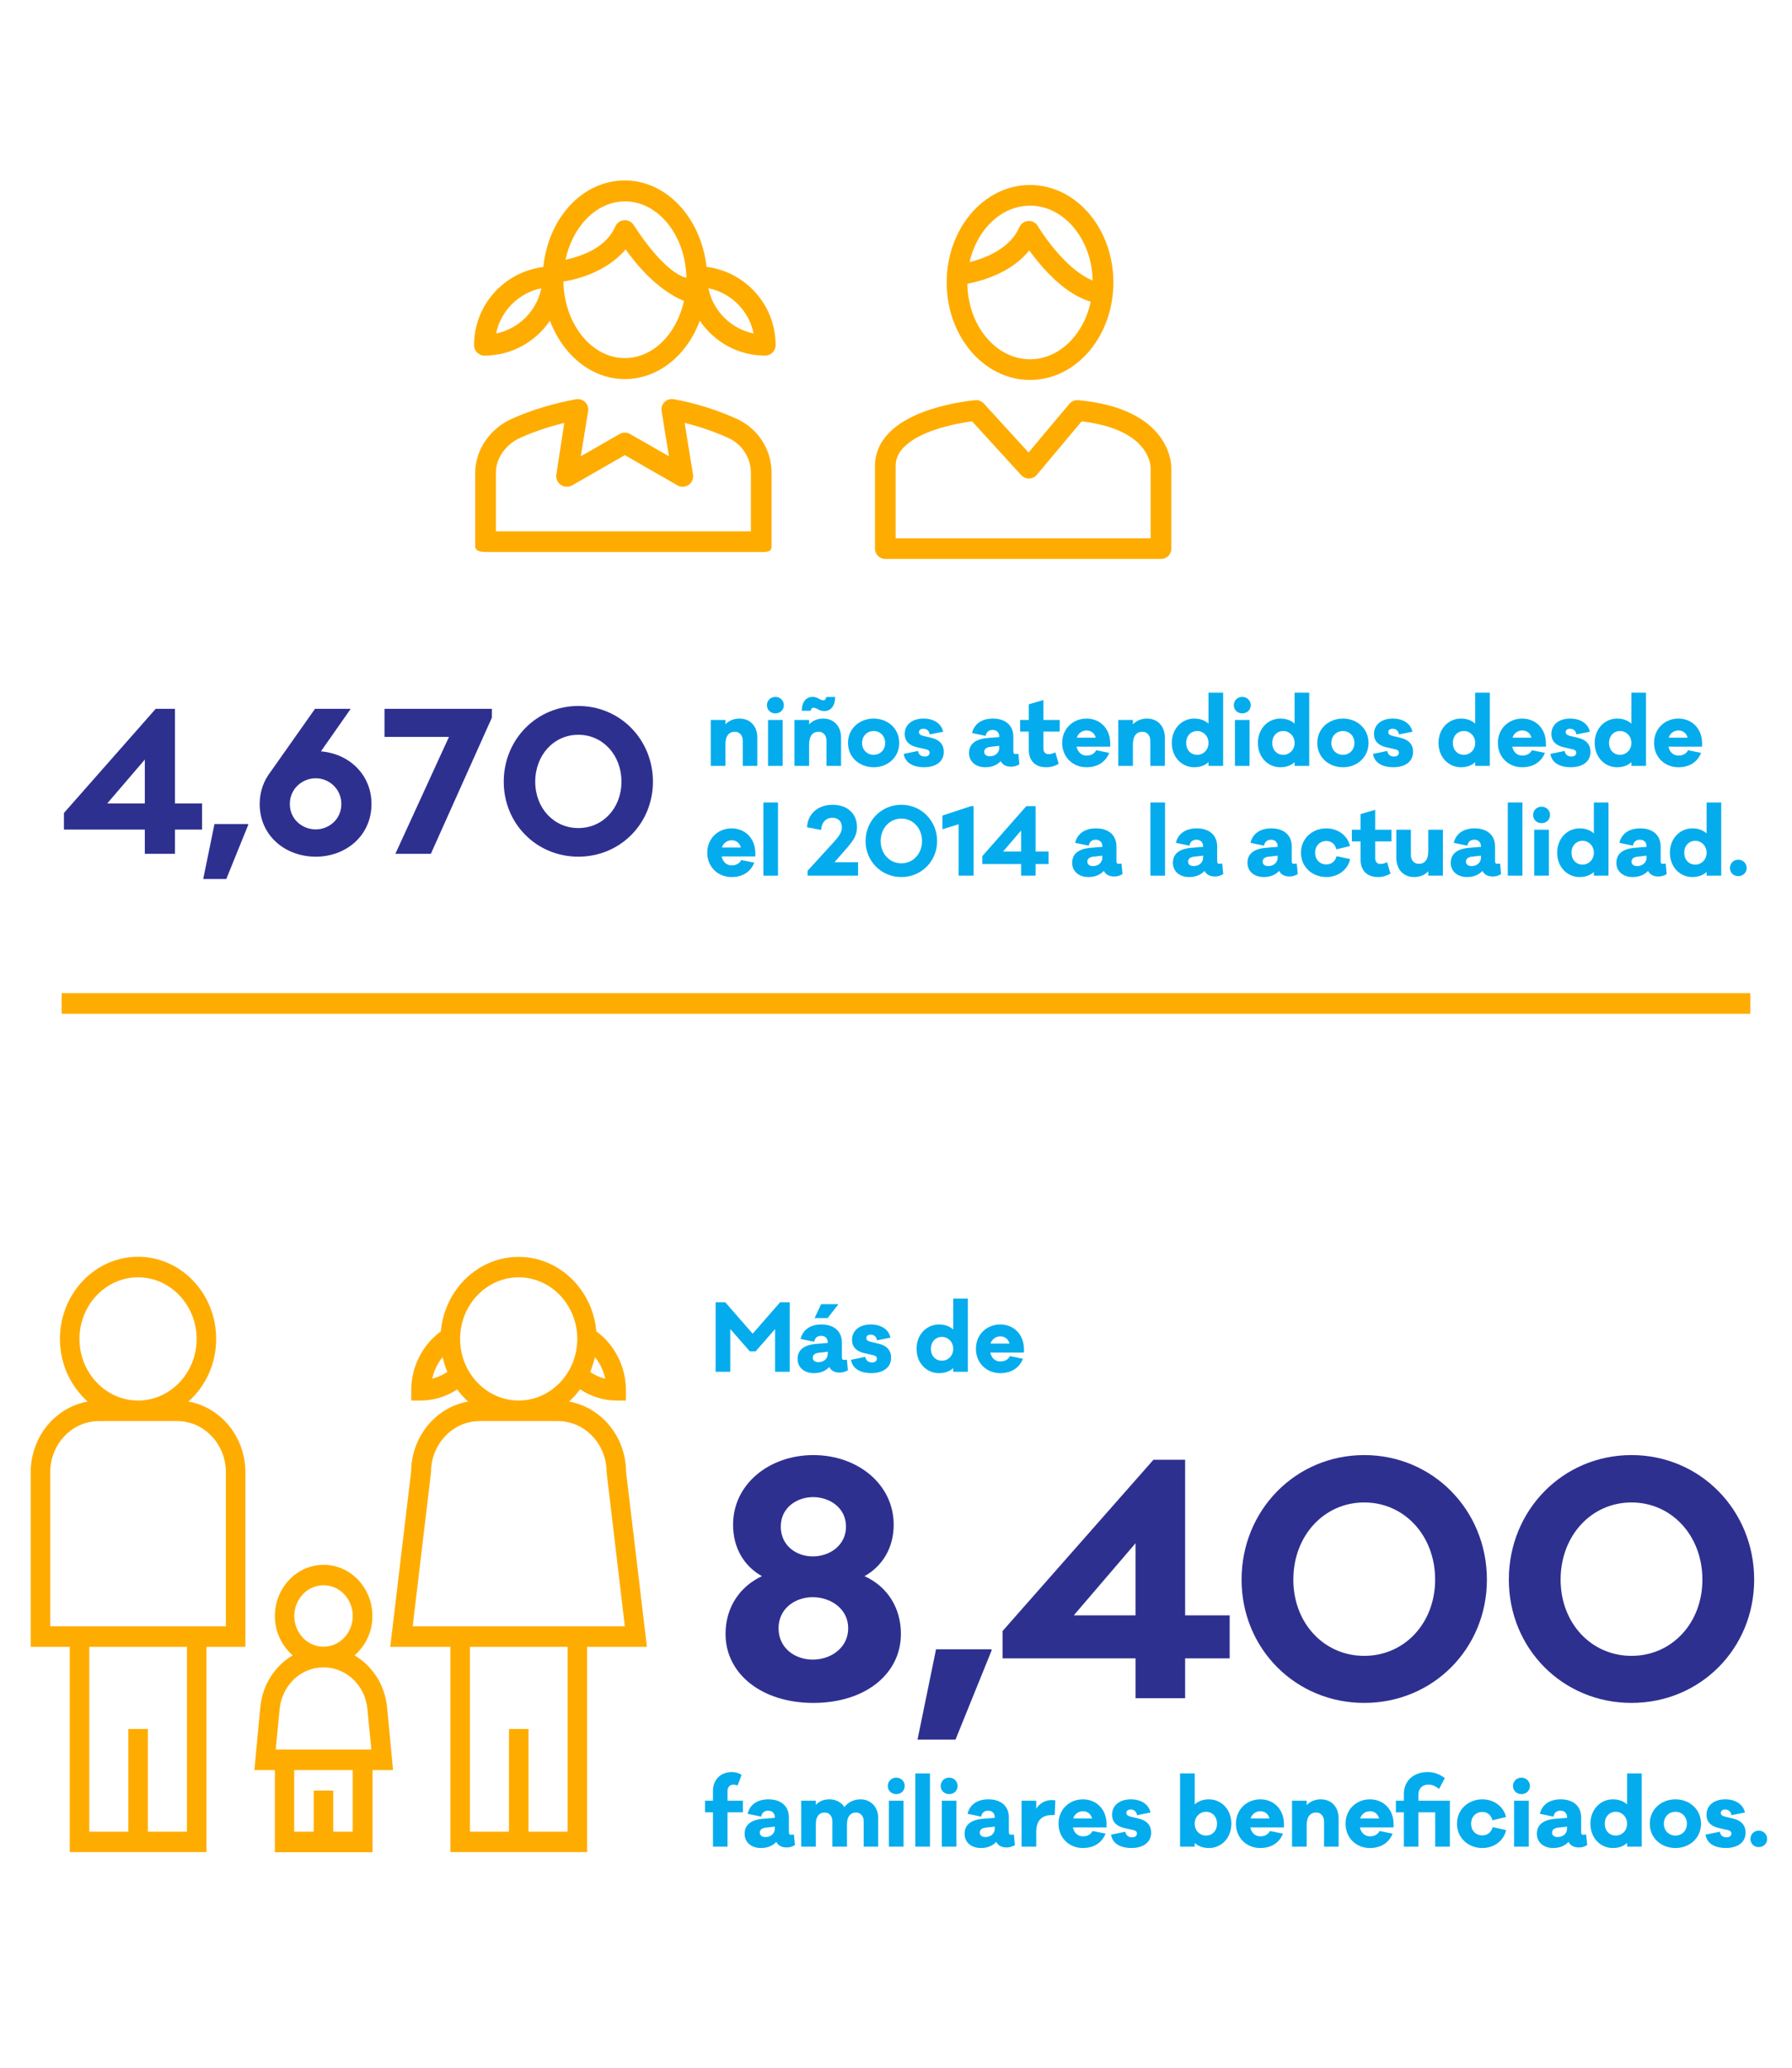 <?xml version="1.0" encoding="iso-8859-1"?>
<!-- Generator: Adobe Illustrator 15.0.0, SVG Export Plug-In . SVG Version: 6.00 Build 0)  -->
<!DOCTYPE svg PUBLIC "-//W3C//DTD SVG 1.1//EN" "http://www.w3.org/Graphics/SVG/1.1/DTD/svg11.dtd">
<svg version="1.1" id="Layer_1" xmlns="http://www.w3.org/2000/svg" xmlns:xlink="http://www.w3.org/1999/xlink" x="0px" y="0px"
	 width="260px" height="300px" viewBox="0 0 260 300" style="enable-background:new 0 0 260 300;" xml:space="preserve">
<g>
	<path style="fill:#2E3090;" d="M25.384,120.362v3.516h-4.374v-3.516H9.275v-2.408l13.314-15.112h2.795v13.729h3.931v3.792H25.384z
		 M21.011,110.204l-5.453,6.366h5.453V110.204z"/>
	<path style="fill:#2E3090;" d="M29.485,127.531l1.633-7.972h4.899v0.111l-3.183,7.86H29.485z"/>
	<path style="fill:#2E3090;" d="M46.564,109.014c4.069,0.333,7.335,3.35,7.335,7.64c0,4.567-3.681,7.64-8.083,7.64
		c-4.456,0-8.138-3.072-8.138-7.64c0-1.826,0.609-3.432,1.605-4.705l6.421-9.106h5.176L46.564,109.014z M49.526,116.653
		c0-2.242-1.827-3.736-3.709-3.736c-1.938,0-3.764,1.494-3.764,3.736s1.827,3.682,3.764,3.682
		C47.699,120.335,49.526,118.896,49.526,116.653z"/>
	<path style="fill:#2E3090;" d="M71.369,104.115l-8.857,19.763h-5.148l7.778-16.968h-9.355v-4.068h15.583V104.115z"/>
	<path style="fill:#2E3090;" d="M94.733,113.415c0,6.09-4.761,10.878-10.823,10.878c-6.062,0-10.823-4.788-10.823-10.878
		c0-6.117,4.761-10.988,10.823-10.988C89.972,102.427,94.733,107.298,94.733,113.415z M90.166,113.415
		c0-3.875-2.712-6.81-6.255-6.81s-6.255,2.935-6.255,6.81c0,3.848,2.712,6.727,6.255,6.727S90.166,117.263,90.166,113.415z"/>
</g>
<g>
	<path style="fill:#2E3090;" d="M130.712,237.057c0,5.826-5.188,10.014-12.699,10.014c-7.465,0-12.745-4.188-12.745-10.014
		c0-3.914,2.14-6.919,5.28-8.375c-2.595-1.457-4.188-4.097-4.188-7.465c0-5.917,5.28-10.104,11.652-10.104
		c6.418,0,11.652,4.232,11.652,10.104c0,3.368-1.639,6.008-4.233,7.465C128.665,230.138,130.712,233.188,130.712,237.057z
		 M123.065,236.237c0-2.867-2.594-4.506-5.143-4.506s-4.961,1.639-4.961,4.506c0,2.913,2.412,4.552,4.961,4.552
		C120.516,240.789,123.065,239.105,123.065,236.237z M113.28,221.49c0,2.73,2.23,4.324,4.643,4.324c2.504,0,4.824-1.639,4.824-4.324
		c0-2.731-2.366-4.279-4.779-4.279C115.647,217.211,113.28,218.713,113.28,221.49z"/>
	<path style="fill:#2E3090;" d="M133.124,252.396l2.686-13.108h8.056v0.182l-5.234,12.927H133.124z"/>
	<path style="fill:#2E3090;" d="M171.948,240.607v5.78h-7.191v-5.78h-19.299v-3.96l21.893-24.853h4.598v22.576h6.464v6.236H171.948z
		 M164.756,223.902l-8.967,10.469h8.967V223.902z"/>
	<path style="fill:#2E3090;" d="M215.733,229.183c0,10.014-7.828,17.888-17.797,17.888s-17.797-7.874-17.797-17.888
		c0-10.06,7.828-18.07,17.797-18.07S215.733,219.123,215.733,229.183z M208.223,229.183c0-6.373-4.461-11.197-10.287-11.197
		s-10.287,4.824-10.287,11.197c0,6.326,4.461,11.061,10.287,11.061S208.223,235.509,208.223,229.183z"/>
	<path style="fill:#2E3090;" d="M254.511,229.183c0,10.014-7.829,17.888-17.798,17.888c-9.968,0-17.797-7.874-17.797-17.888
		c0-10.06,7.829-18.07,17.797-18.07C246.682,211.112,254.511,219.123,254.511,229.183z M247,229.183
		c0-6.373-4.461-11.197-10.287-11.197s-10.286,4.824-10.286,11.197c0,6.326,4.46,11.061,10.286,11.061S247,235.509,247,229.183z"/>
</g>
<g>
	<path style="fill:#05ACED;" d="M114.583,199.027h-2.125v-6.199l-2.827,3.239h-0.837l-2.84-3.239v6.199h-2.125v-10.089h1.395
		l3.982,4.566l3.982-4.566h1.395V199.027z"/>
	<path style="fill:#05ACED;" d="M123.024,198.802c-0.438,0.252-0.783,0.345-1.193,0.345c-0.611,0-1.209-0.199-1.514-0.81
		c-0.465,0.505-1.182,0.89-2.217,0.89c-1.421,0-2.377-0.836-2.377-2.058c0-1.341,0.969-2.058,2.748-2.19l1.633-0.133v-0.08
		c0-0.558-0.346-0.955-0.969-0.955c-0.531,0-0.89,0.278-1.01,0.862l-1.964-0.411c0.306-1.328,1.407-2.098,3.013-2.098
		c1.793,0,2.975,0.942,2.975,2.642v2.124c0,0.239,0.092,0.372,0.238,0.372c0.094,0,0.239-0.014,0.491-0.026L123.024,198.802z
		 M120.104,196.398v-0.278l-1.287,0.146c-0.611,0.066-0.891,0.332-0.891,0.73c0,0.412,0.332,0.638,0.824,0.638
		C119.506,197.634,120.104,197.143,120.104,196.398z M118.192,191.234l0.943-2.018h2.521l-1.579,2.018H118.192z"/>
	<path style="fill:#05ACED;" d="M125.547,196.863c0.092,0.571,0.504,0.81,0.969,0.81c0.504,0,0.717-0.265,0.717-0.558
		c0-0.198-0.106-0.385-0.479-0.478l-1.327-0.306c-1.115-0.252-1.806-0.85-1.806-1.938c0-1.354,1.089-2.23,2.722-2.23
		c1.554,0,2.615,0.77,2.854,1.912l-1.951,0.385c-0.054-0.412-0.346-0.823-0.916-0.823c-0.412,0-0.638,0.212-0.638,0.491
		c0,0.266,0.199,0.438,0.558,0.531l1.314,0.318c1.168,0.292,1.726,1.009,1.726,2.005c0,1.473-1.208,2.243-2.881,2.243
		c-1.381,0-2.722-0.531-2.934-1.938L125.547,196.863z"/>
	<path style="fill:#05ACED;" d="M140.428,199.027h-2.124v-0.531c-0.518,0.465-1.208,0.73-2.071,0.73
		c-1.766,0-3.252-1.421-3.252-3.531c0-2.098,1.486-3.531,3.252-3.531c0.863,0,1.554,0.266,2.071,0.73v-4.487h2.124V199.027z
		 M138.304,195.695c0-1.022-0.771-1.726-1.633-1.726c-0.929,0-1.606,0.703-1.606,1.726c0,1.035,0.678,1.726,1.606,1.726
		C137.534,197.421,138.304,196.73,138.304,195.695z"/>
	<path style="fill:#05ACED;" d="M148.565,196.239h-4.885c0.173,0.797,0.717,1.288,1.434,1.288c0.491,0,1.062-0.119,1.42-0.771
		l1.886,0.386c-0.571,1.407-1.778,2.084-3.306,2.084c-1.925,0-3.518-1.421-3.518-3.531c0-2.098,1.593-3.531,3.531-3.531
		c1.885,0,3.398,1.354,3.438,3.531V196.239z M143.72,194.938h2.748c-0.199-0.717-0.73-1.049-1.341-1.049
		C144.53,193.89,143.919,194.262,143.72,194.938z"/>
</g>
<g>
	<path style="fill:#05ACED;" d="M105.555,262.946v4.979h-2.111v-4.979h-1.154v-1.686h1.154v-1.421c0-1.633,1.115-2.734,2.722-2.734
		c0.451,0,0.942,0.093,1.434,0.412l-0.584,1.539c-0.226-0.105-0.452-0.133-0.61-0.133c-0.505,0-0.85,0.372-0.85,0.916v1.421h2.23
		v1.686H105.555z"/>
	<path style="fill:#05ACED;" d="M115.338,267.699c-0.438,0.252-0.783,0.345-1.194,0.345c-0.61,0-1.208-0.199-1.514-0.81
		c-0.464,0.505-1.182,0.89-2.217,0.89c-1.421,0-2.376-0.837-2.376-2.058c0-1.341,0.969-2.058,2.748-2.19l1.633-0.133v-0.08
		c0-0.558-0.346-0.955-0.97-0.955c-0.53,0-0.89,0.278-1.009,0.862l-1.965-0.411c0.306-1.328,1.407-2.098,3.014-2.098
		c1.792,0,2.974,0.942,2.974,2.642v2.124c0,0.239,0.093,0.372,0.239,0.372c0.093,0,0.238-0.014,0.49-0.026L115.338,267.699z
		 M112.418,265.296v-0.278l-1.288,0.146c-0.61,0.065-0.89,0.331-0.89,0.729c0,0.412,0.332,0.638,0.823,0.638
		C111.821,266.531,112.418,266.04,112.418,265.296z"/>
	<path style="fill:#05ACED;" d="M127.418,263.757v4.168h-2.11v-3.717c0-0.757-0.491-1.234-1.115-1.234
		c-0.783,0-1.301,0.57-1.301,1.686v3.266h-2.124v-3.717c0-0.757-0.491-1.234-1.129-1.234c-0.77,0-1.273,0.57-1.273,1.686v3.266
		h-2.125v-6.664h2.125v0.61c0.451-0.504,1.102-0.81,1.965-0.81c0.929,0,1.725,0.398,2.176,1.128
		c0.531-0.689,1.328-1.128,2.363-1.128C126.291,261.062,127.418,262.137,127.418,263.757z"/>
	<path style="fill:#05ACED;" d="M131.268,259.11c0,0.677-0.518,1.194-1.234,1.194s-1.222-0.518-1.222-1.194
		c0-0.638,0.505-1.195,1.222-1.195S131.268,258.473,131.268,259.11z M128.971,267.925v-6.664h2.124v6.664H128.971z"/>
	<path style="fill:#05ACED;" d="M132.808,267.925v-10.62h2.124v10.62H132.808z"/>
	<path style="fill:#05ACED;" d="M138.941,259.11c0,0.677-0.518,1.194-1.235,1.194c-0.717,0-1.221-0.518-1.221-1.194
		c0-0.638,0.504-1.195,1.221-1.195C138.423,257.915,138.941,258.473,138.941,259.11z M136.644,267.925v-6.664h2.124v6.664H136.644z"
		/>
	<path style="fill:#05ACED;" d="M147.25,267.699c-0.438,0.252-0.783,0.345-1.193,0.345c-0.611,0-1.209-0.199-1.514-0.81
		c-0.465,0.505-1.182,0.89-2.217,0.89c-1.421,0-2.377-0.837-2.377-2.058c0-1.341,0.969-2.058,2.748-2.19l1.633-0.133v-0.08
		c0-0.558-0.346-0.955-0.969-0.955c-0.531,0-0.89,0.278-1.01,0.862l-1.964-0.411c0.306-1.328,1.407-2.098,3.013-2.098
		c1.793,0,2.975,0.942,2.975,2.642v2.124c0,0.239,0.092,0.372,0.238,0.372c0.094,0,0.239-0.014,0.491-0.026L147.25,267.699z
		 M144.331,265.296v-0.278l-1.287,0.146c-0.611,0.065-0.891,0.331-0.891,0.729c0,0.412,0.332,0.638,0.824,0.638
		C143.733,266.531,144.331,266.04,144.331,265.296z"/>
	<path style="fill:#05ACED;" d="M153.119,261.221l-0.093,2.124h-0.385c-1.487,0-2.297,0.771-2.297,2.496v2.084h-2.124v-6.664h2.124
		v1.155c0.491-0.744,1.221-1.248,2.297-1.248C152.827,261.168,152.959,261.181,153.119,261.221z"/>
	<path style="fill:#05ACED;" d="M160.552,265.137h-4.886c0.174,0.797,0.717,1.288,1.434,1.288c0.492,0,1.062-0.119,1.421-0.771
		l1.886,0.386c-0.571,1.407-1.779,2.084-3.307,2.084c-1.924,0-3.518-1.421-3.518-3.531c0-2.098,1.594-3.531,3.531-3.531
		c1.885,0,3.398,1.354,3.438,3.531V265.137z M155.708,263.836h2.747c-0.198-0.717-0.729-1.049-1.341-1.049
		C156.516,262.787,155.906,263.159,155.708,263.836z"/>
	<path style="fill:#05ACED;" d="M163.274,265.761c0.093,0.571,0.504,0.81,0.969,0.81c0.505,0,0.717-0.265,0.717-0.557
		c0-0.199-0.105-0.386-0.478-0.479l-1.327-0.306c-1.115-0.252-1.806-0.85-1.806-1.938c0-1.354,1.089-2.23,2.722-2.23
		c1.553,0,2.615,0.77,2.854,1.912l-1.951,0.385c-0.053-0.412-0.346-0.823-0.916-0.823c-0.412,0-0.637,0.212-0.637,0.491
		c0,0.266,0.199,0.438,0.557,0.531l1.314,0.318c1.168,0.292,1.727,1.009,1.727,2.005c0,1.473-1.209,2.243-2.881,2.243
		c-1.381,0-2.722-0.531-2.935-1.938L163.274,265.761z"/>
	<path style="fill:#05ACED;" d="M178.659,264.593c0,2.11-1.486,3.531-3.252,3.531c-0.863,0-1.553-0.266-2.07-0.73v0.531h-2.125
		v-10.62h2.125v4.487c0.518-0.465,1.207-0.73,2.07-0.73C177.172,261.062,178.659,262.495,178.659,264.593z M176.575,264.593
		c0-1.022-0.677-1.726-1.605-1.726c-0.863,0-1.633,0.703-1.633,1.726c0,1.035,0.77,1.726,1.633,1.726
		C175.898,266.318,176.575,265.628,176.575,264.593z"/>
	<path style="fill:#05ACED;" d="M186.292,265.137h-4.886c0.174,0.797,0.717,1.288,1.434,1.288c0.492,0,1.062-0.119,1.421-0.771
		l1.886,0.386c-0.571,1.407-1.779,2.084-3.307,2.084c-1.924,0-3.518-1.421-3.518-3.531c0-2.098,1.594-3.531,3.531-3.531
		c1.885,0,3.398,1.354,3.438,3.531V265.137z M181.448,263.836h2.747c-0.198-0.717-0.729-1.049-1.341-1.049
		C182.256,262.787,181.646,263.159,181.448,263.836z"/>
	<path style="fill:#05ACED;" d="M194.217,263.836v4.089h-2.111v-3.638c0-0.783-0.464-1.313-1.141-1.313
		c-0.837,0-1.381,0.57-1.381,1.858v3.093h-2.124v-6.664h2.124v0.637c0.504-0.53,1.208-0.836,2.045-0.836
		C193.182,261.062,194.217,262.163,194.217,263.836z"/>
	<path style="fill:#05ACED;" d="M202.196,265.137h-4.885c0.172,0.797,0.717,1.288,1.434,1.288c0.49,0,1.062-0.119,1.42-0.771
		l1.885,0.386c-0.57,1.407-1.778,2.084-3.305,2.084c-1.926,0-3.518-1.421-3.518-3.531c0-2.098,1.592-3.531,3.531-3.531
		c1.885,0,3.398,1.354,3.438,3.531V265.137z M197.35,263.836h2.748c-0.199-0.717-0.73-1.049-1.34-1.049
		C198.161,262.787,197.549,263.159,197.35,263.836z"/>
	<path style="fill:#05ACED;" d="M210.36,267.925h-2.124v-4.979h-2.442v4.979h-2.111v-4.979h-1.154v-1.686h1.154v-0.969
		c0-1.912,1.407-3.187,3.451-3.187c0.877,0,1.62,0.252,2.496,0.863l-0.836,1.593c-0.638-0.531-1.143-0.638-1.58-0.638
		c-0.836,0-1.42,0.571-1.42,1.435v0.902h4.566V267.925z"/>
	<path style="fill:#05ACED;" d="M218.524,265.522c-0.345,1.579-1.779,2.602-3.451,2.602c-2.005,0-3.678-1.421-3.678-3.531
		c0-2.098,1.673-3.531,3.678-3.531c1.646,0,3.066,0.996,3.438,2.562l-1.978,0.478c-0.199-0.81-0.771-1.208-1.46-1.208
		c-0.969,0-1.633,0.73-1.633,1.699c0,0.982,0.664,1.699,1.633,1.699c0.689,0,1.261-0.385,1.5-1.194L218.524,265.522z"/>
	<path style="fill:#05ACED;" d="M221.975,259.11c0,0.677-0.518,1.194-1.234,1.194s-1.221-0.518-1.221-1.194
		c0-0.638,0.504-1.195,1.221-1.195S221.975,258.473,221.975,259.11z M219.678,267.925v-6.664h2.125v6.664H219.678z"/>
	<path style="fill:#05ACED;" d="M230.286,267.699c-0.438,0.252-0.783,0.345-1.195,0.345c-0.61,0-1.208-0.199-1.514-0.81
		c-0.464,0.505-1.181,0.89-2.217,0.89c-1.42,0-2.376-0.837-2.376-2.058c0-1.341,0.97-2.058,2.748-2.19l1.633-0.133v-0.08
		c0-0.558-0.345-0.955-0.969-0.955c-0.531,0-0.89,0.278-1.009,0.862l-1.965-0.411c0.305-1.328,1.406-2.098,3.014-2.098
		c1.791,0,2.973,0.942,2.973,2.642v2.124c0,0.239,0.094,0.372,0.239,0.372c0.093,0,0.239-0.014,0.491-0.026L230.286,267.699z
		 M227.365,265.296v-0.278l-1.288,0.146c-0.61,0.065-0.889,0.331-0.889,0.729c0,0.412,0.332,0.638,0.822,0.638
		C226.768,266.531,227.365,266.04,227.365,265.296z"/>
	<path style="fill:#05ACED;" d="M238.198,267.925h-2.125v-0.531c-0.518,0.465-1.207,0.73-2.07,0.73
		c-1.766,0-3.252-1.421-3.252-3.531c0-2.098,1.486-3.531,3.252-3.531c0.863,0,1.553,0.266,2.07,0.73v-4.487h2.125V267.925z
		 M236.073,264.593c0-1.022-0.77-1.726-1.633-1.726c-0.929,0-1.605,0.703-1.605,1.726c0,1.035,0.677,1.726,1.605,1.726
		C235.303,266.318,236.073,265.628,236.073,264.593z"/>
	<path style="fill:#05ACED;" d="M246.799,264.593c0,2.11-1.686,3.531-3.704,3.531c-2.044,0-3.729-1.421-3.729-3.531
		c0-2.098,1.686-3.531,3.729-3.531C245.114,261.062,246.799,262.495,246.799,264.593z M244.754,264.593
		c0-1.035-0.756-1.726-1.659-1.726c-0.929,0-1.686,0.69-1.686,1.726c0,1.049,0.757,1.726,1.686,1.726
		C243.999,266.318,244.754,265.642,244.754,264.593z"/>
	<path style="fill:#05ACED;" d="M249.52,265.761c0.094,0.571,0.505,0.81,0.969,0.81c0.506,0,0.718-0.265,0.718-0.557
		c0-0.199-0.106-0.386-0.478-0.479l-1.328-0.306c-1.115-0.252-1.805-0.85-1.805-1.938c0-1.354,1.088-2.23,2.721-2.23
		c1.553,0,2.615,0.77,2.854,1.912l-1.951,0.385c-0.053-0.412-0.345-0.823-0.916-0.823c-0.411,0-0.637,0.212-0.637,0.491
		c0,0.266,0.199,0.438,0.558,0.531l1.313,0.318c1.169,0.292,1.727,1.009,1.727,2.005c0,1.473-1.208,2.243-2.881,2.243
		c-1.381,0-2.722-0.531-2.934-1.938L249.52,265.761z"/>
	<path style="fill:#05ACED;" d="M256.397,266.797c0,0.677-0.518,1.194-1.222,1.194s-1.208-0.518-1.208-1.194
		c0-0.638,0.504-1.195,1.208-1.195S256.397,266.159,256.397,266.797z"/>
</g>
<line style="fill:none;stroke:#FFAC00;stroke-width:3;stroke-miterlimit:10;" x1="8.949" y1="145.594" x2="253.949" y2="145.594"/>
<g>
	<path style="fill:#05ACED;" d="M109.881,107.031v4.089h-2.111v-3.638c0-0.783-0.465-1.313-1.142-1.313
		c-0.836,0-1.38,0.57-1.38,1.858v3.093h-2.125v-6.664h2.125v0.637c0.504-0.53,1.207-0.836,2.044-0.836
		C108.846,104.257,109.881,105.358,109.881,107.031z"/>
	<path style="fill:#05ACED;" d="M113.731,102.306c0,0.677-0.519,1.194-1.235,1.194s-1.222-0.518-1.222-1.194
		c0-0.638,0.505-1.195,1.222-1.195S113.731,101.668,113.731,102.306z M111.434,111.12v-6.664h2.123v6.664H111.434z"/>
	<path style="fill:#05ACED;" d="M122.028,107.031v4.089h-2.111v-3.638c0-0.783-0.465-1.313-1.142-1.313
		c-0.836,0-1.38,0.57-1.38,1.858v3.093h-2.125v-6.664h2.125v0.637c0.504-0.53,1.207-0.836,2.044-0.836
		C120.993,104.257,122.028,105.358,122.028,107.031z M117.62,103.129h-1.287c0-1.447,0.783-2.019,1.526-2.019
		c0.85,0,1.062,0.491,1.606,0.491c0.252,0,0.371-0.186,0.412-0.478h1.287c0,1.474-0.77,2.044-1.54,2.044
		c-0.862,0-1.035-0.478-1.593-0.478C117.78,102.69,117.661,102.863,117.62,103.129z"/>
	<path style="fill:#05ACED;" d="M130.47,107.788c0,2.11-1.687,3.531-3.704,3.531c-2.044,0-3.73-1.421-3.73-3.531
		c0-2.098,1.687-3.531,3.73-3.531C128.784,104.257,130.47,105.69,130.47,107.788z M128.426,107.788c0-1.035-0.758-1.726-1.66-1.726
		c-0.93,0-1.686,0.69-1.686,1.726c0,1.049,0.756,1.726,1.686,1.726C127.668,109.514,128.426,108.837,128.426,107.788z"/>
	<path style="fill:#05ACED;" d="M133.192,108.956c0.092,0.571,0.504,0.81,0.969,0.81c0.504,0,0.717-0.265,0.717-0.557
		c0-0.199-0.106-0.386-0.479-0.479l-1.327-0.306c-1.115-0.252-1.806-0.85-1.806-1.938c0-1.354,1.089-2.23,2.722-2.23
		c1.554,0,2.615,0.77,2.854,1.912l-1.951,0.385c-0.054-0.412-0.346-0.823-0.916-0.823c-0.412,0-0.638,0.212-0.638,0.491
		c0,0.266,0.199,0.438,0.558,0.531l1.314,0.318c1.168,0.292,1.726,1.009,1.726,2.005c0,1.473-1.208,2.243-2.881,2.243
		c-1.381,0-2.722-0.531-2.934-1.938L133.192,108.956z"/>
	<path style="fill:#05ACED;" d="M147.9,110.895c-0.438,0.252-0.783,0.345-1.194,0.345c-0.611,0-1.208-0.199-1.514-0.81
		c-0.465,0.505-1.182,0.89-2.217,0.89c-1.42,0-2.377-0.837-2.377-2.058c0-1.341,0.97-2.058,2.748-2.19l1.633-0.133v-0.08
		c0-0.558-0.345-0.955-0.969-0.955c-0.531,0-0.889,0.278-1.009,0.862l-1.965-0.411c0.306-1.328,1.407-2.098,3.014-2.098
		c1.792,0,2.974,0.942,2.974,2.642v2.124c0,0.239,0.093,0.372,0.238,0.372c0.094,0,0.24-0.014,0.492-0.026L147.9,110.895z
		 M144.979,108.491v-0.278l-1.287,0.146c-0.611,0.065-0.89,0.331-0.89,0.729c0,0.412,0.332,0.638,0.823,0.638
		C144.382,109.727,144.979,109.235,144.979,108.491z"/>
	<path style="fill:#05ACED;" d="M151.391,108.585c0,0.53,0.279,0.836,0.757,0.836c0.292,0,0.69-0.106,0.97-0.266l0.49,1.673
		c-0.518,0.278-1.062,0.491-1.818,0.491c-1.58,0-2.522-0.942-2.522-2.522v-2.655h-1.261v-1.686h1.261v-2.271l2.124-0.623v2.894
		h2.363v1.686h-2.363V108.585z"/>
	<path style="fill:#05ACED;" d="M161.083,108.332h-4.886c0.173,0.797,0.717,1.288,1.434,1.288c0.491,0,1.062-0.119,1.421-0.771
		l1.885,0.386c-0.57,1.407-1.779,2.084-3.306,2.084c-1.925,0-3.518-1.421-3.518-3.531c0-2.098,1.593-3.531,3.531-3.531
		c1.885,0,3.398,1.354,3.438,3.531V108.332z M156.237,107.031h2.748c-0.199-0.717-0.73-1.049-1.341-1.049
		C157.046,105.982,156.436,106.354,156.237,107.031z"/>
	<path style="fill:#05ACED;" d="M169.006,107.031v4.089h-2.11v-3.638c0-0.783-0.464-1.313-1.142-1.313
		c-0.836,0-1.381,0.57-1.381,1.858v3.093h-2.123v-6.664h2.123v0.637c0.505-0.53,1.209-0.836,2.045-0.836
		C167.971,104.257,169.006,105.358,169.006,107.031z"/>
	<path style="fill:#05ACED;" d="M177.463,111.12h-2.124v-0.531c-0.518,0.465-1.208,0.73-2.071,0.73
		c-1.766,0-3.252-1.421-3.252-3.531c0-2.098,1.486-3.531,3.252-3.531c0.863,0,1.554,0.266,2.071,0.73V100.5h2.124V111.12z
		 M175.339,107.788c0-1.022-0.771-1.726-1.633-1.726c-0.929,0-1.606,0.703-1.606,1.726c0,1.035,0.678,1.726,1.606,1.726
		C174.569,109.514,175.339,108.823,175.339,107.788z"/>
	<path style="fill:#05ACED;" d="M181.472,102.306c0,0.677-0.518,1.194-1.235,1.194c-0.717,0-1.221-0.518-1.221-1.194
		c0-0.638,0.504-1.195,1.221-1.195C180.955,101.11,181.472,101.668,181.472,102.306z M179.175,111.12v-6.664h2.124v6.664H179.175z"
		/>
	<path style="fill:#05ACED;" d="M189.955,111.12h-2.124v-0.531c-0.518,0.465-1.208,0.73-2.07,0.73c-1.766,0-3.253-1.421-3.253-3.531
		c0-2.098,1.487-3.531,3.253-3.531c0.862,0,1.553,0.266,2.07,0.73V100.5h2.124V111.12z M187.831,107.788
		c0-1.022-0.77-1.726-1.633-1.726c-0.93,0-1.606,0.703-1.606,1.726c0,1.035,0.677,1.726,1.606,1.726
		C187.061,109.514,187.831,108.823,187.831,107.788z"/>
	<path style="fill:#05ACED;" d="M198.557,107.788c0,2.11-1.686,3.531-3.704,3.531c-2.044,0-3.729-1.421-3.729-3.531
		c0-2.098,1.686-3.531,3.729-3.531C196.872,104.257,198.557,105.69,198.557,107.788z M196.512,107.788
		c0-1.035-0.756-1.726-1.659-1.726c-0.929,0-1.686,0.69-1.686,1.726c0,1.049,0.757,1.726,1.686,1.726
		C195.756,109.514,196.512,108.837,196.512,107.788z"/>
	<path style="fill:#05ACED;" d="M201.278,108.956c0.094,0.571,0.505,0.81,0.969,0.81c0.506,0,0.718-0.265,0.718-0.557
		c0-0.199-0.106-0.386-0.478-0.479l-1.328-0.306c-1.115-0.252-1.805-0.85-1.805-1.938c0-1.354,1.088-2.23,2.721-2.23
		c1.553,0,2.615,0.77,2.854,1.912l-1.951,0.385c-0.053-0.412-0.345-0.823-0.916-0.823c-0.411,0-0.637,0.212-0.637,0.491
		c0,0.266,0.199,0.438,0.558,0.531l1.313,0.318c1.169,0.292,1.727,1.009,1.727,2.005c0,1.473-1.208,2.243-2.881,2.243
		c-1.381,0-2.722-0.531-2.934-1.938L201.278,108.956z"/>
	<path style="fill:#05ACED;" d="M216.159,111.12h-2.123v-0.531c-0.518,0.465-1.209,0.73-2.071,0.73
		c-1.766,0-3.253-1.421-3.253-3.531c0-2.098,1.487-3.531,3.253-3.531c0.862,0,1.554,0.266,2.071,0.73V100.5h2.123V111.12z
		 M214.036,107.788c0-1.022-0.771-1.726-1.633-1.726c-0.93,0-1.607,0.703-1.607,1.726c0,1.035,0.678,1.726,1.607,1.726
		C213.265,109.514,214.036,108.823,214.036,107.788z"/>
	<path style="fill:#05ACED;" d="M224.296,108.332h-4.886c0.174,0.797,0.717,1.288,1.434,1.288c0.492,0,1.062-0.119,1.421-0.771
		l1.886,0.386c-0.571,1.407-1.779,2.084-3.307,2.084c-1.924,0-3.518-1.421-3.518-3.531c0-2.098,1.594-3.531,3.531-3.531
		c1.885,0,3.398,1.354,3.438,3.531V108.332z M219.452,107.031h2.747c-0.198-0.717-0.729-1.049-1.341-1.049
		C220.26,105.982,219.65,106.354,219.452,107.031z"/>
	<path style="fill:#05ACED;" d="M227.018,108.956c0.093,0.571,0.504,0.81,0.969,0.81c0.505,0,0.717-0.265,0.717-0.557
		c0-0.199-0.105-0.386-0.478-0.479l-1.327-0.306c-1.115-0.252-1.806-0.85-1.806-1.938c0-1.354,1.089-2.23,2.722-2.23
		c1.553,0,2.615,0.77,2.854,1.912l-1.951,0.385c-0.053-0.412-0.346-0.823-0.916-0.823c-0.412,0-0.637,0.212-0.637,0.491
		c0,0.266,0.199,0.438,0.557,0.531l1.314,0.318c1.168,0.292,1.727,1.009,1.727,2.005c0,1.473-1.209,2.243-2.881,2.243
		c-1.381,0-2.722-0.531-2.935-1.938L227.018,108.956z"/>
	<path style="fill:#05ACED;" d="M238.819,111.12h-2.123v-0.531c-0.518,0.465-1.209,0.73-2.071,0.73
		c-1.766,0-3.253-1.421-3.253-3.531c0-2.098,1.487-3.531,3.253-3.531c0.862,0,1.554,0.266,2.071,0.73V100.5h2.123V111.12z
		 M236.696,107.788c0-1.022-0.771-1.726-1.633-1.726c-0.93,0-1.607,0.703-1.607,1.726c0,1.035,0.678,1.726,1.607,1.726
		C235.925,109.514,236.696,108.823,236.696,107.788z"/>
	<path style="fill:#05ACED;" d="M246.957,108.332h-4.886c0.174,0.797,0.717,1.288,1.434,1.288c0.492,0,1.062-0.119,1.421-0.771
		l1.886,0.386c-0.571,1.407-1.779,2.084-3.307,2.084c-1.924,0-3.518-1.421-3.518-3.531c0-2.098,1.594-3.531,3.531-3.531
		c1.885,0,3.398,1.354,3.438,3.531V108.332z M242.112,107.031h2.747c-0.198-0.717-0.729-1.049-1.341-1.049
		C242.92,105.982,242.31,106.354,242.112,107.031z"/>
</g>
<g>
	<path style="fill:#05ACED;" d="M109.588,124.262h-4.885c0.173,0.797,0.717,1.288,1.434,1.288c0.491,0,1.062-0.119,1.42-0.771
		l1.886,0.386c-0.571,1.407-1.778,2.084-3.306,2.084c-1.925,0-3.518-1.421-3.518-3.531c0-2.098,1.593-3.531,3.531-3.531
		c1.885,0,3.398,1.354,3.438,3.531V124.262z M104.744,122.961h2.748c-0.199-0.717-0.73-1.049-1.341-1.049
		C105.553,121.912,104.943,122.284,104.744,122.961z"/>
	<path style="fill:#05ACED;" d="M110.757,127.05v-10.62h2.124v10.62H110.757z"/>
	<path style="fill:#05ACED;" d="M124.497,127.05h-7.328v-0.703l3.811-4.183c0.689-0.77,1.168-1.34,1.168-2.163
		c0-0.81-0.545-1.354-1.367-1.354c-0.969,0-1.58,0.704-1.646,1.766l-2.045-0.385c0.107-1.991,1.633-3.266,3.718-3.266
		c2.124,0,3.531,1.287,3.531,3.226c0,1.367-0.664,2.138-1.806,3.438l-1.461,1.673h3.426V127.05z"/>
	<path style="fill:#05ACED;" d="M135.966,122.032c0,2.92-2.283,5.217-5.19,5.217s-5.19-2.297-5.19-5.217
		c0-2.935,2.283-5.271,5.19-5.271S135.966,119.098,135.966,122.032z M133.776,122.032c0-1.859-1.301-3.267-3-3.267s-3,1.407-3,3.267
		c0,1.845,1.301,3.226,3,3.226S133.776,123.877,133.776,122.032z"/>
	<path style="fill:#05ACED;" d="M141.262,127.05h-2.177v-7.461l-2.35,0.73v-1.991l4.142-1.367h0.385V127.05z"/>
	<path style="fill:#05ACED;" d="M150.25,125.364v1.686h-2.098v-1.686h-5.629v-1.155l6.385-7.248h1.342v6.584h1.885v1.819H150.25z
		 M148.153,120.492l-2.615,3.053h2.615V120.492z"/>
	<path style="fill:#05ACED;" d="M162.862,126.824c-0.438,0.252-0.783,0.345-1.195,0.345c-0.61,0-1.208-0.199-1.514-0.81
		c-0.464,0.505-1.181,0.89-2.217,0.89c-1.42,0-2.376-0.837-2.376-2.058c0-1.341,0.97-2.058,2.748-2.19l1.633-0.133v-0.08
		c0-0.558-0.345-0.955-0.969-0.955c-0.531,0-0.89,0.278-1.009,0.862l-1.965-0.411c0.305-1.328,1.406-2.098,3.014-2.098
		c1.791,0,2.973,0.942,2.973,2.642v2.124c0,0.239,0.094,0.372,0.239,0.372c0.093,0,0.239-0.014,0.491-0.026L162.862,126.824z
		 M159.941,124.421v-0.278l-1.288,0.146c-0.61,0.065-0.889,0.331-0.889,0.729c0,0.412,0.332,0.638,0.822,0.638
		C159.344,125.656,159.941,125.165,159.941,124.421z"/>
	<path style="fill:#05ACED;" d="M166.911,127.05v-10.62h2.123v10.62H166.911z"/>
	<path style="fill:#05ACED;" d="M177.477,126.824c-0.438,0.252-0.783,0.345-1.195,0.345c-0.61,0-1.208-0.199-1.514-0.81
		c-0.464,0.505-1.181,0.89-2.217,0.89c-1.42,0-2.376-0.837-2.376-2.058c0-1.341,0.97-2.058,2.748-2.19l1.633-0.133v-0.08
		c0-0.558-0.345-0.955-0.969-0.955c-0.531,0-0.89,0.278-1.009,0.862l-1.965-0.411c0.305-1.328,1.406-2.098,3.014-2.098
		c1.791,0,2.973,0.942,2.973,2.642v2.124c0,0.239,0.094,0.372,0.239,0.372c0.093,0,0.239-0.014,0.491-0.026L177.477,126.824z
		 M174.556,124.421v-0.278l-1.288,0.146c-0.61,0.065-0.889,0.331-0.889,0.729c0,0.412,0.332,0.638,0.822,0.638
		C173.959,125.656,174.556,125.165,174.556,124.421z"/>
	<path style="fill:#05ACED;" d="M188.295,126.824c-0.438,0.252-0.783,0.345-1.193,0.345c-0.611,0-1.209-0.199-1.514-0.81
		c-0.465,0.505-1.182,0.89-2.217,0.89c-1.421,0-2.377-0.837-2.377-2.058c0-1.341,0.969-2.058,2.748-2.19l1.633-0.133v-0.08
		c0-0.558-0.346-0.955-0.969-0.955c-0.531,0-0.89,0.278-1.01,0.862l-1.964-0.411c0.306-1.328,1.407-2.098,3.013-2.098
		c1.793,0,2.975,0.942,2.975,2.642v2.124c0,0.239,0.092,0.372,0.238,0.372c0.094,0,0.239-0.014,0.491-0.026L188.295,126.824z
		 M185.375,124.421v-0.278l-1.287,0.146c-0.611,0.065-0.891,0.331-0.891,0.729c0,0.412,0.332,0.638,0.824,0.638
		C184.778,125.656,185.375,125.165,185.375,124.421z"/>
	<path style="fill:#05ACED;" d="M195.889,124.647c-0.345,1.579-1.779,2.602-3.451,2.602c-2.005,0-3.678-1.421-3.678-3.531
		c0-2.098,1.673-3.531,3.678-3.531c1.646,0,3.066,0.996,3.438,2.562l-1.978,0.478c-0.199-0.81-0.771-1.208-1.46-1.208
		c-0.969,0-1.633,0.73-1.633,1.699c0,0.982,0.664,1.699,1.633,1.699c0.689,0,1.261-0.385,1.5-1.194L195.889,124.647z"/>
	<path style="fill:#05ACED;" d="M199.526,124.515c0,0.53,0.279,0.836,0.758,0.836c0.291,0,0.689-0.106,0.969-0.266l0.491,1.673
		c-0.519,0.278-1.062,0.491-1.819,0.491c-1.579,0-2.521-0.942-2.521-2.522v-2.655h-1.262v-1.686h1.262v-2.271l2.123-0.623v2.894
		h2.363v1.686h-2.363V124.515z"/>
	<path style="fill:#05ACED;" d="M209.35,127.05h-2.124v-0.638c-0.505,0.531-1.208,0.837-2.044,0.837
		c-1.554,0-2.589-1.102-2.589-2.774v-4.089h2.11v3.638c0,0.783,0.465,1.313,1.142,1.313c0.837,0,1.381-0.57,1.381-1.858v-3.093
		h2.124V127.05z"/>
	<path style="fill:#05ACED;" d="M217.792,126.824c-0.438,0.252-0.783,0.345-1.194,0.345c-0.611,0-1.208-0.199-1.514-0.81
		c-0.465,0.505-1.182,0.89-2.217,0.89c-1.42,0-2.377-0.837-2.377-2.058c0-1.341,0.97-2.058,2.748-2.19l1.633-0.133v-0.08
		c0-0.558-0.345-0.955-0.969-0.955c-0.531,0-0.889,0.278-1.009,0.862l-1.965-0.411c0.306-1.328,1.407-2.098,3.014-2.098
		c1.792,0,2.974,0.942,2.974,2.642v2.124c0,0.239,0.093,0.372,0.238,0.372c0.094,0,0.24-0.014,0.492-0.026L217.792,126.824z
		 M214.872,124.421v-0.278l-1.287,0.146c-0.611,0.065-0.89,0.331-0.89,0.729c0,0.412,0.332,0.638,0.823,0.638
		C214.275,125.656,214.872,125.165,214.872,124.421z"/>
	<path style="fill:#05ACED;" d="M218.762,127.05v-10.62h2.123v10.62H218.762z"/>
	<path style="fill:#05ACED;" d="M224.895,118.235c0,0.677-0.518,1.194-1.234,1.194s-1.222-0.518-1.222-1.194
		c0-0.638,0.505-1.195,1.222-1.195S224.895,117.598,224.895,118.235z M222.598,127.05v-6.664h2.124v6.664H222.598z"/>
	<path style="fill:#05ACED;" d="M233.377,127.05h-2.124v-0.531c-0.518,0.465-1.208,0.73-2.071,0.73
		c-1.766,0-3.252-1.421-3.252-3.531c0-2.098,1.486-3.531,3.252-3.531c0.863,0,1.554,0.266,2.071,0.73v-4.487h2.124V127.05z
		 M231.253,123.718c0-1.022-0.771-1.726-1.633-1.726c-0.929,0-1.606,0.703-1.606,1.726c0,1.035,0.678,1.726,1.606,1.726
		C230.483,125.443,231.253,124.753,231.253,123.718z"/>
	<path style="fill:#05ACED;" d="M241.82,126.824c-0.438,0.252-0.783,0.345-1.194,0.345c-0.611,0-1.208-0.199-1.514-0.81
		c-0.465,0.505-1.182,0.89-2.217,0.89c-1.42,0-2.377-0.837-2.377-2.058c0-1.341,0.97-2.058,2.748-2.19l1.633-0.133v-0.08
		c0-0.558-0.345-0.955-0.969-0.955c-0.531,0-0.889,0.278-1.009,0.862l-1.965-0.411c0.306-1.328,1.407-2.098,3.014-2.098
		c1.792,0,2.974,0.942,2.974,2.642v2.124c0,0.239,0.093,0.372,0.238,0.372c0.094,0,0.24-0.014,0.492-0.026L241.82,126.824z
		 M238.899,124.421v-0.278l-1.287,0.146c-0.611,0.065-0.89,0.331-0.89,0.729c0,0.412,0.332,0.638,0.823,0.638
		C238.302,125.656,238.899,125.165,238.899,124.421z"/>
	<path style="fill:#05ACED;" d="M249.732,127.05h-2.124v-0.531c-0.518,0.465-1.208,0.73-2.07,0.73c-1.766,0-3.253-1.421-3.253-3.531
		c0-2.098,1.487-3.531,3.253-3.531c0.862,0,1.553,0.266,2.07,0.73v-4.487h2.124V127.05z M247.608,123.718
		c0-1.022-0.77-1.726-1.633-1.726c-0.93,0-1.606,0.703-1.606,1.726c0,1.035,0.677,1.726,1.606,1.726
		C246.838,125.443,247.608,124.753,247.608,123.718z"/>
	<path style="fill:#05ACED;" d="M253.422,125.922c0,0.677-0.518,1.194-1.221,1.194c-0.704,0-1.209-0.518-1.209-1.194
		c0-0.638,0.505-1.195,1.209-1.195C252.905,124.727,253.422,125.284,253.422,125.922z"/>
</g>
<path style="fill:#FFAC00;" d="M27.334,203.348c2.464-2.185,4.03-5.441,4.03-9.087c0-6.57-5.086-11.919-11.334-11.919
	c-6.248,0-11.334,5.349-11.334,11.919c0,3.646,1.566,6.902,4.03,9.087c-4.681,0.832-8.271,5.107-8.271,10.271v25.318h5.667v29.777
	h19.834v-29.777h5.649v-25.318C35.605,208.474,32.033,204.18,27.334,203.348 M11.53,194.261c0-4.923,3.819-8.939,8.5-8.939
	c4.682,0,8.501,4.017,8.501,8.939s-3.819,8.938-8.501,8.938C15.349,203.199,11.53,199.184,11.53,194.261 M27.105,265.753h-5.649
	v-14.898h-2.834v14.898h-5.667v-26.816h14.168v26.816H27.105z M32.772,235.956H7.288v-22.338c0-4.108,3.168-7.439,7.075-7.439
	h11.334c3.907,0,7.075,3.331,7.075,7.439V235.956z"/>
<path style="fill:#FFAC00;" d="M90.833,213.525c-0.035-5.107-3.608-9.346-8.271-10.178c0.598-0.537,1.126-1.129,1.601-1.777
	c1.566,1.036,3.379,1.629,5.245,1.629h1.408v-1.48c0-3.424-1.637-6.626-4.295-8.551c-0.528-6.052-5.385-10.808-11.281-10.808
	c-5.896,0-10.735,4.756-11.281,10.808c-2.657,1.943-4.294,5.127-4.294,8.551v1.48h1.408c1.865,0,3.696-0.574,5.262-1.61
	c0.475,0.647,1.003,1.239,1.584,1.759c-4.664,0.813-8.219,5.052-8.272,10.178l-3.027,25.411h8.729v29.777h19.835v-29.777h8.676
	L90.833,213.525z M86.309,196.889c0.739,0.907,1.25,1.979,1.514,3.146c-0.775-0.185-1.514-0.518-2.2-0.98
	C85.922,198.351,86.151,197.629,86.309,196.889 M62.708,200.034c0.264-1.166,0.775-2.238,1.514-3.146
	c0.158,0.74,0.387,1.462,0.686,2.165C64.222,199.497,63.483,199.83,62.708,200.034 M66.756,194.261c0-4.923,3.819-8.939,8.501-8.939
	c4.681,0,8.5,4.017,8.5,8.939s-3.819,8.938-8.5,8.938C70.575,203.199,66.756,199.184,66.756,194.261 M82.349,265.753h-5.667v-14.898
	h-2.833v14.898h-5.667v-26.816h14.167V265.753z M59.875,235.956l2.64-22.152l0.018-0.186c0-4.108,3.167-7.439,7.074-7.439h11.334
	c3.907,0,7.075,3.331,7.075,7.439l2.64,22.338H59.875z"/>
<path style="fill:#FFAC00;" d="M51.445,240.176c1.566-1.369,2.587-3.404,2.587-5.699c0-4.109-3.168-7.44-7.075-7.44
	c-3.907,0-7.075,3.331-7.075,7.44c0,2.295,1.021,4.33,2.587,5.699c-2.57,1.499-4.382,4.238-4.699,7.515l-0.862,9.124h2.974v11.918
	h14.167v-11.918h2.975l-0.863-9.124C55.827,244.414,53.997,241.675,51.445,240.176 M46.939,229.997c2.341,0,4.242,1.999,4.242,4.46
	c0,2.462-1.901,4.46-4.242,4.46c-2.341,0-4.241-1.998-4.241-4.46C42.698,232.015,44.598,229.997,46.939,229.997 M51.181,265.753
	h-2.834v-5.96h-2.833v5.96H42.68v-8.938h8.501V265.753z M40.005,253.834l0.563-5.848c0.335-3.461,3.062-6.071,6.371-6.071
	s6.054,2.61,6.371,6.071l0.563,5.848H40.005z"/>
<path style="fill:#FFAC00;" d="M106.936,60.789c-2.934-1.331-6.031-2.299-9.18-2.868c-0.483-0.086-0.979,0.065-1.334,0.409
	c-0.354,0.343-0.516,0.838-0.43,1.32l1.062,6.545l-5.642-3.224c-0.462-0.269-1.042-0.269-1.515,0l-5.631,3.233l1.064-6.543
	c0.075-0.484-0.086-0.979-0.43-1.322c-0.355-0.344-0.849-0.494-1.333-0.408c-3.148,0.57-6.455,1.537-9.389,2.869
	c-3.052,1.386-5.231,4.449-5.231,7.802v10.66c0,0.838,1.102,0.831,1.94,0.831h39.536c0.838,0,1.524,0.007,1.524-0.831v-10.66
	C111.949,65.238,109.977,62.177,106.936,60.789 M108.949,77.094h-37v-8.502c0-2.171,1.501-4.148,3.468-5.04
	c2.041-0.924,4.286-1.665,6.456-2.192l-1.156,7.502c-0.097,0.58,0.18,1.159,0.663,1.492c0.484,0.334,1.122,0.355,1.638,0.065
	l7.637-4.386l7.633,4.386c0.505,0.29,1.141,0.269,1.625-0.065c0.482-0.333,0.73-0.912,0.635-1.492l-1.214-7.502
	c2.171,0.527,4.318,1.269,6.36,2.192c1.967,0.892,3.255,2.88,3.255,5.04V77.094z"/>
<path style="fill:#FFAC00;" d="M102.504,38.717c-0.764-7.06-5.782-12.539-11.844-12.539c-6.092,0-11.079,5.351-11.831,12.562
	c-5.653,0.698-10.048,5.502-10.048,11.337c0,0.838,0.677,1.516,1.515,1.516c3.944,0,7.426-2.01,9.489-5.062
	c1.881,4.985,6.04,8.468,10.875,8.468c4.805,0,8.996-3.406,10.877-8.468c2.052,3.052,5.533,5.062,9.478,5.062
	c0.838,0,1.515-0.678,1.515-1.516C112.542,44.23,108.145,39.416,102.504,38.717 M71.985,48.379c0.666-3.289,3.266-5.879,6.555-6.556
	C77.873,45.111,75.273,47.713,71.985,48.379 M90.661,51.957c-4.845,0-8.811-4.965-8.918-11.121c0,0,5.61-0.625,9.038-4.654
	c4.224,6.061,8.426,7.447,8.457,7.469C98.173,48.518,94.692,51.957,90.661,51.957 M91.929,32.635
	c-0.278-0.43-0.763-0.688-1.269-0.688c-0.633,0-1.17,0.398-1.385,0.914c-1.236,2.837-4.32,4.191-7.221,4.824
	c1.021-4.879,4.545-8.467,8.618-8.467c4.847,0,8.801,4.953,8.919,11.09C99.516,40.266,96.69,39.985,91.929,32.635 M102.784,41.823
	c3.287,0.666,5.889,3.267,6.555,6.556C106.05,47.713,103.45,45.111,102.784,41.823"/>
<ellipse style="fill:none;stroke:#FFAC00;stroke-width:3;stroke-linejoin:round;stroke-miterlimit:10;" cx="149.446" cy="40.984" rx="10.592" ry="12.644"/>
<path style="fill:none;stroke:#FFAC00;stroke-width:3;stroke-linejoin:round;stroke-miterlimit:10;" d="M138.897,39.875
	c0,0,7.92-0.707,10.383-6.317c0,0,5.055,8.549,10.673,9.015"/>
<path style="fill:none;stroke:#FFAC00;stroke-width:3;stroke-linejoin:round;stroke-miterlimit:10;" d="M128.449,79.594h40V68.102
	c0,0,0.504-7.373-12.147-8.548l-7.021,8.376l-7.649-8.376c0,0-13.183,1.106-13.183,8.06V79.594z"/>
</svg>
